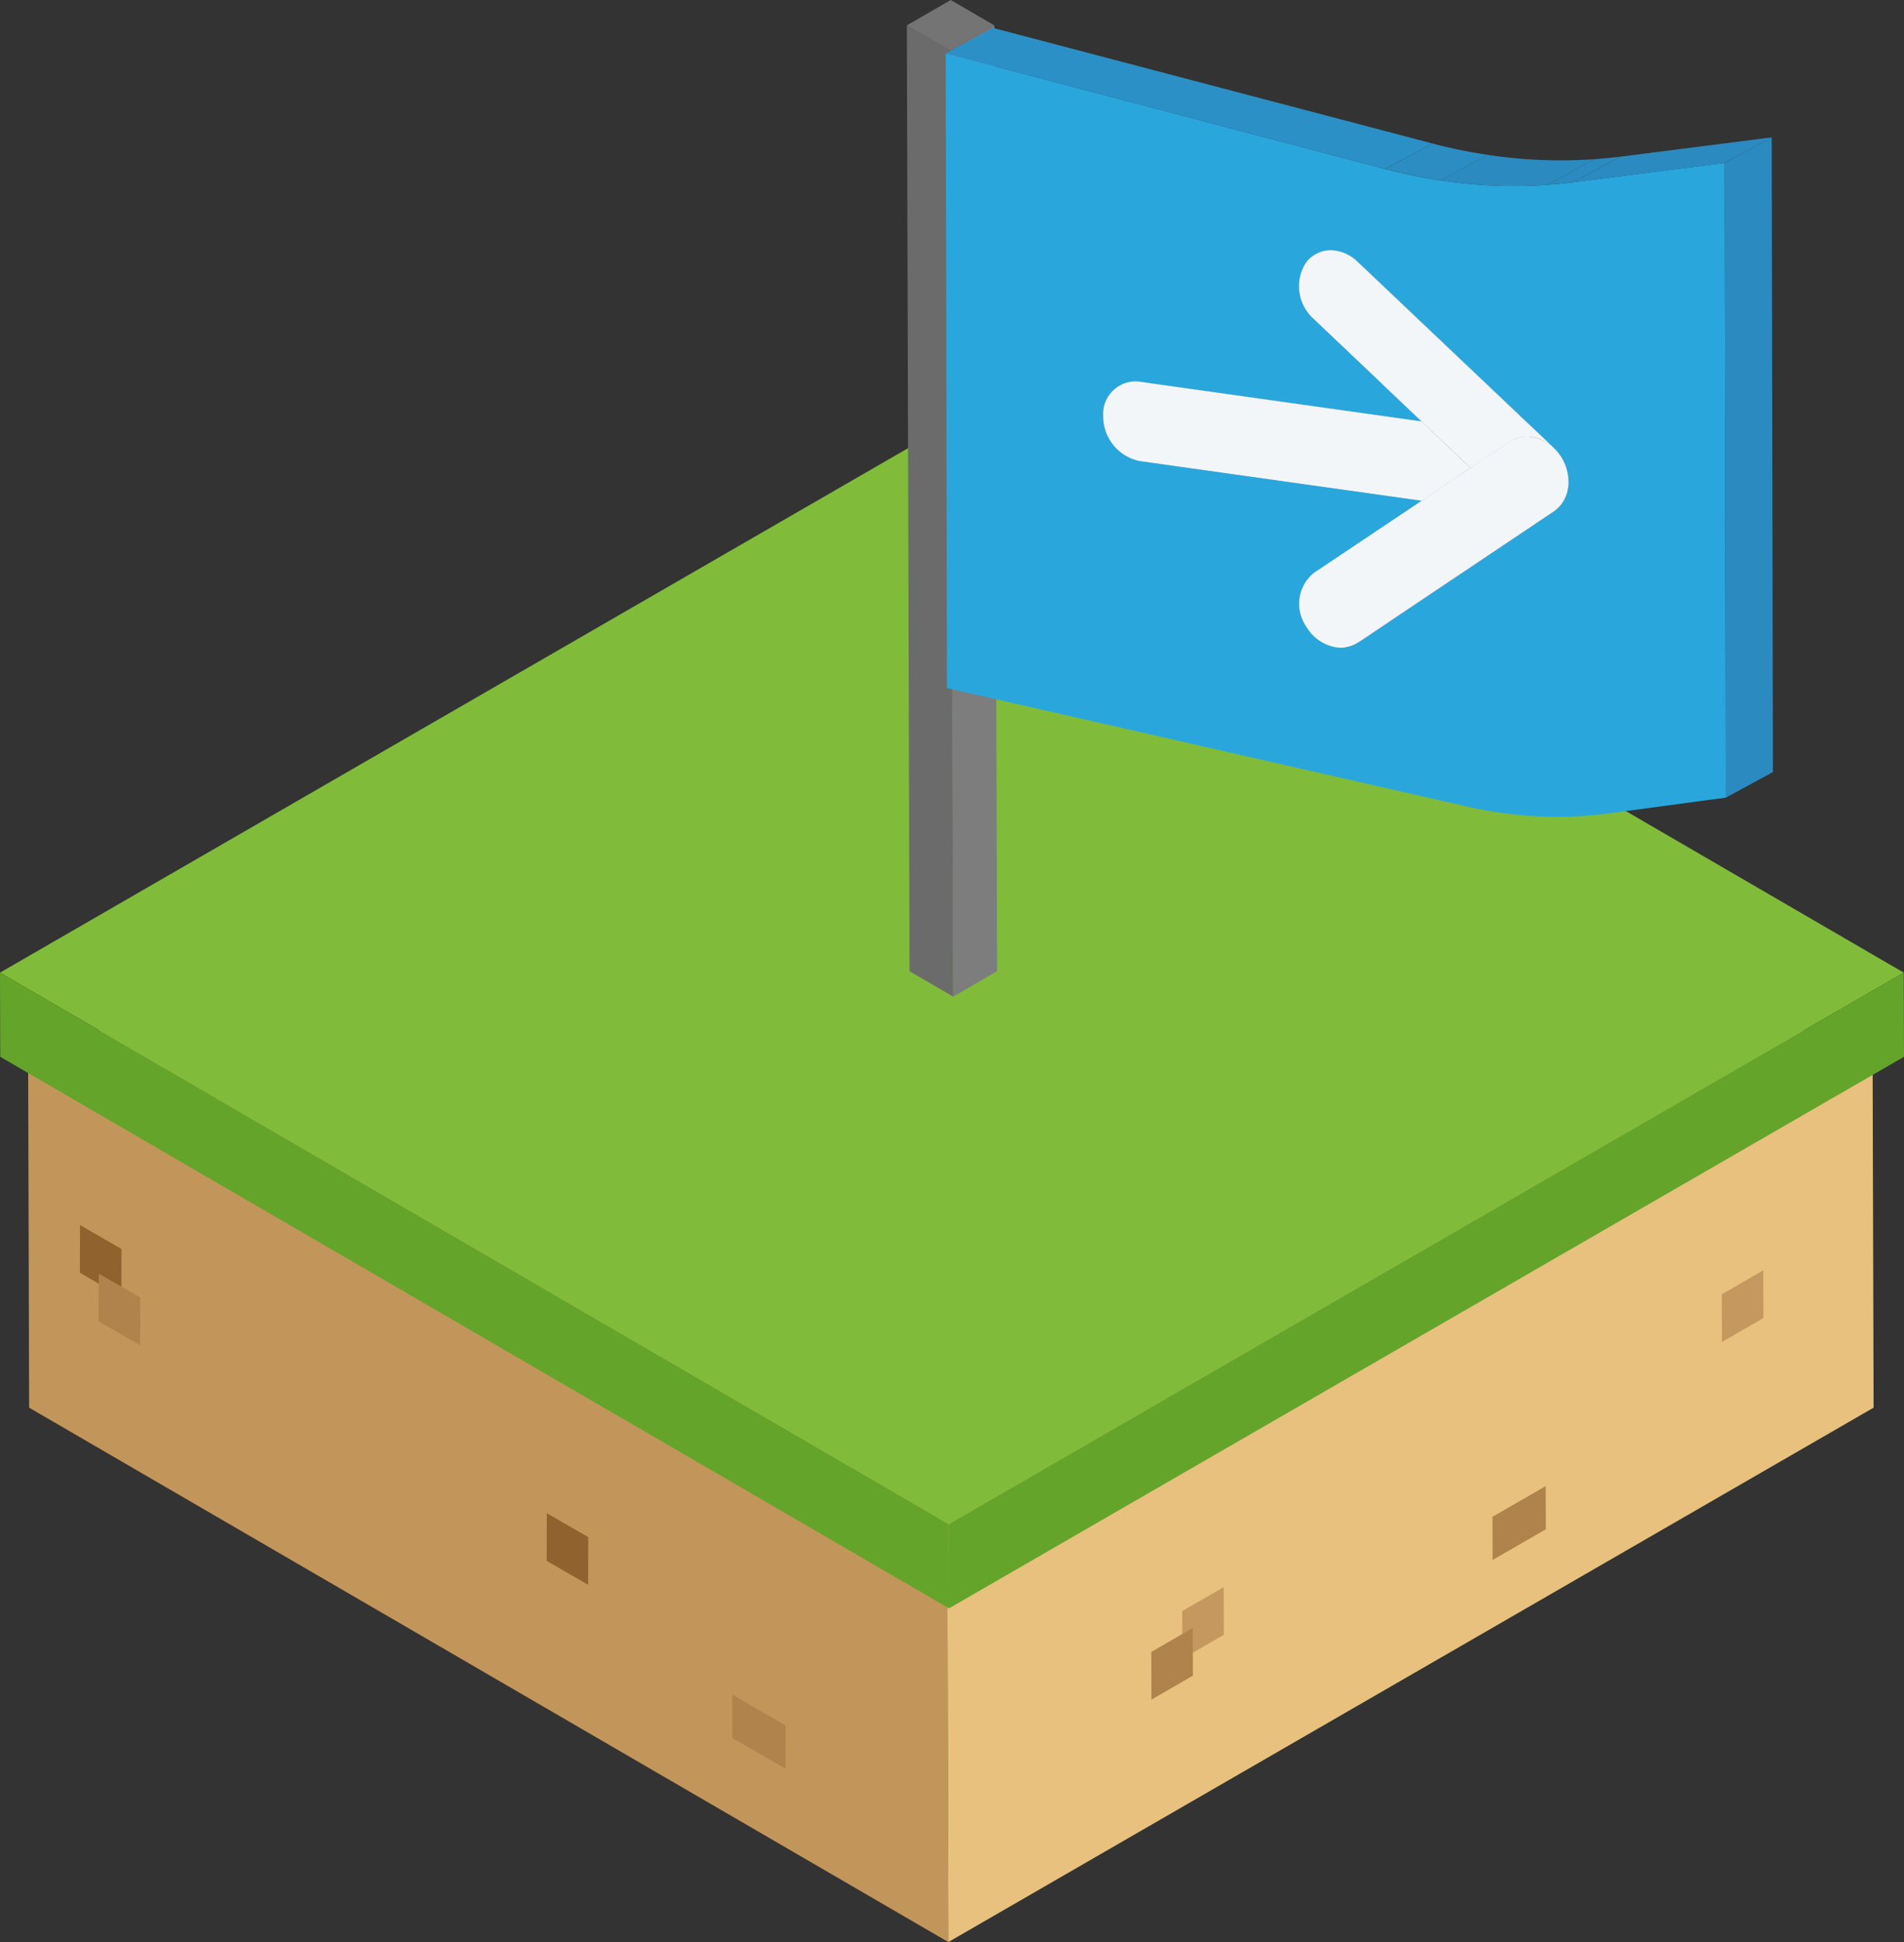 <svg xmlns="http://www.w3.org/2000/svg" xmlns:xlink="http://www.w3.org/1999/xlink" width="187.434" height="191.113" viewBox="0 0 187.434 191.113"><rect x="0" y="0" width="187.434" height="191.113" fill="#333333" stroke="none"/><defs><clipPath id="a"><path d="M764.454,617.521c-.11-.028-.217-.063-.323-.1l-4.631,2.52a2.773,2.773,0,0,0,.323.1Z" transform="translate(-759.5 -617.42)" fill="none"/></clipPath><clipPath id="b"><path d="M762.121,617.92c-.041,0-.083.045-.12.065l-.252.136-.264.144-.406.222-1.044.567-2.544,1.385a3.866,3.866,0,0,0,.406.081l4.632-2.52A3.876,3.876,0,0,1,762.121,617.92Z" transform="translate(-757.49 -617.92)" fill="none"/></clipPath><clipPath id="c"><path d="M765.723,584.592a3.388,3.388,0,0,1,1.676-3.062l-4.63,2.52a3.373,3.373,0,0,0-1.678,3.062,4.581,4.581,0,0,0,2.9,4.23l4.63-2.52A4.582,4.582,0,0,1,765.723,584.592Z" transform="translate(-761.09 -581.53)" fill="none"/></clipPath><clipPath id="d"><path d="M762.2,580.088l-4.631,2.52a3.1,3.1,0,0,1,1.932-.333l4.633-2.517A3.087,3.087,0,0,0,762.2,580.088Z" transform="translate(-757.57 -579.72)" fill="none"/></clipPath><clipPath id="e"><path d="M674.817,677.794a3.917,3.917,0,0,1,.713-5.364l-4.639,2.519a3.916,3.916,0,0,0-.713,5.364,4.5,4.5,0,0,0,1.467,1.451l4.641-2.513A4.5,4.5,0,0,1,674.817,677.794Z" transform="translate(-669.45 -672.43)" fill="none"/></clipPath><clipPath id="f"><path d="M657.593,706l-4.633,2.519a3.839,3.839,0,0,0,1.422.518,3.109,3.109,0,0,0,1.93-.333l4.63-2.519a3.106,3.106,0,0,1-1.93.333A3.826,3.826,0,0,1,657.593,706Z" transform="translate(-652.96 -706)" fill="none"/></clipPath><clipPath id="g"><path d="M651.75,708.842l4.633-2.52c.079-.045.159-.091.236-.142l-4.63,2.519C651.911,708.75,651.831,708.8,651.75,708.842Z" transform="translate(-651.75 -706.18)" fill="none"/></clipPath><clipPath id="h"><path d="M678.031,540.44l-4.631,2.52a4.7,4.7,0,0,0,1.191,1.829l4.63-2.519A4.7,4.7,0,0,1,678.031,540.44Z" transform="translate(-673.4 -540.44)" fill="none"/></clipPath><clipPath id="i"><path d="M682.35,522.07h0l-4.631,2.519h0a3.964,3.964,0,0,0-.457,3.732l4.63-2.519A3.957,3.957,0,0,1,682.35,522.07Z" transform="translate(-677 -522.07)" fill="none"/></clipPath><clipPath id="j"><path d="M676.938,518.873a3.026,3.026,0,0,1,.953-.813l-4.631,2.517a3.349,3.349,0,0,0-.358.23l4.614-2.515L672.9,520.8h0l4.622-2.513L672.9,520.8a3.134,3.134,0,0,0-.593.589l2.314-1.26,1.2-.652.288-.158.285-.154A3.226,3.226,0,0,0,676.938,518.873Z" transform="translate(-672.31 -518.06)" fill="none"/></clipPath><clipPath id="k"><path d="M656.723,516.556l-4.633,2.519a3.128,3.128,0,0,1,1.938-.333,3.981,3.981,0,0,1,2.168,1.085l4.633-2.519a3.993,3.993,0,0,0-2.168-1.085A3.127,3.127,0,0,0,656.723,516.556Z" transform="translate(-652.09 -516.188)" fill="none"/></clipPath><clipPath id="l"><path d="M581.843,608.354c.077-.053.154-.1.236-.144l-4.63,2.52c-.081.045-.161.091-.238.144C578.6,610.118,580.5,609.183,581.843,608.354Z" transform="translate(-577.21 -608.21)" fill="none"/></clipPath><clipPath id="m"><path d="M549.9,633.893l4.624-2.52a3.308,3.308,0,0,0,1.12-1.343,3.862,3.862,0,0,0,.323-1.54l-4.63,2.519a3.823,3.823,0,0,1-.325,1.54A3.285,3.285,0,0,1,549.9,633.893Z" transform="translate(-549.9 -628.49)" fill="none"/></clipPath><clipPath id="n"><path d="M556.88,645.116,561.5,642.6l.024-.018-4.62,2.524a.115.115,0,0,1-.026.012Z" transform="translate(-556.88 -642.58)" fill="none"/></clipPath><clipPath id="o"><path d="M572.35,606.773l-4.63,2.519a3.1,3.1,0,0,1,1.928-.331l4.63-2.519a3.1,3.1,0,0,0-1.928.331Z" transform="translate(-567.72 -606.406)" fill="none"/></clipPath><clipPath id="p"><path d="M554.826,628.49l-4.631,2.52a3.8,3.8,0,0,1-.325,1.54l4.633-2.519A3.8,3.8,0,0,0,554.826,628.49Z" transform="translate(-549.87 -628.49)" fill="none"/></clipPath><clipPath id="q"><path d="M558.676,610.339l4.63-2.519A4.215,4.215,0,0,0,561,606.6l-4.63,2.52A4.086,4.086,0,0,1,558.676,610.339Z" transform="translate(-556.37 -606.6)" fill="none"/></clipPath><clipPath id="r"><path d="M556.321,612.55l-4.631,2.53a4.714,4.714,0,0,1,.951,1.422l4.631-2.519A4.72,4.72,0,0,0,556.321,612.55Z" transform="translate(-551.69 -612.55)" fill="none"/></clipPath><clipPath id="s"><path d="M551.191,618.308l4.631-2.519a4.521,4.521,0,0,0-.3-1.64,4.616,4.616,0,0,0-.425-.843,4.681,4.681,0,0,0-.593-.756l-4.63,2.53a4.693,4.693,0,0,1,.593.756,4.892,4.892,0,0,1,.425.843,4.609,4.609,0,0,1,.3,1.63Z" transform="translate(-549.87 -612.55)" fill="none"/></clipPath><clipPath id="t"><path d="M551.41,622.736l4.63-2.519V620.2l-4.63,2.52Z" transform="translate(-551.41 -620.2)" fill="none"/></clipPath><clipPath id="u"><path d="M551.46,622.488l4.63-2.519v-.012c0-.014-.014-.03-.02-.047l-4.63,2.52.018.047Z" transform="translate(-551.44 -619.91)" fill="none"/></clipPath><clipPath id="v"><path d="M551.574,622.294l4.631-2.519c0-.012-.01-.024-.014-.035l-4.631,2.52C551.564,622.27,551.568,622.282,551.574,622.294Z" transform="translate(-551.56 -619.74)" fill="none"/></clipPath><clipPath id="w"><path d="M556.26,619.74h0l-4.63,2.52h0Z" transform="translate(-551.63 -619.74)" fill="none"/></clipPath><clipPath id="x"><path d="M556.271,619.59l-4.63,2.522.01.024,4.63-2.519Z" transform="translate(-551.64 -619.59)" fill="none"/></clipPath><clipPath id="y"><path d="M566.024,480.688l4.63-2.519a47.505,47.505,0,0,1-12.62-.11,51.618,51.618,0,0,1-5.892-1.189l-4.633,2.519a52.2,52.2,0,0,0,5.9,1.189A47.586,47.586,0,0,0,566.024,480.688Z" transform="translate(-547.51 -476.87)" fill="none"/></clipPath></defs><g transform="translate(2.773 52.813)" style="isolation:isolate"><path d="M425.32,719.918,515.811,772.5l91.083-52.586L516.4,667.33Z" transform="translate(-425.32 -667.33)" fill="#dab171"/><path d="M873.14,926.15l.094,33.125,90.491,52.588-.094-33.127Z" transform="translate(-873.14 -873.562)" fill="#c2965a"/><path d="M424.86,978.736l.094,33.127,91.082-52.588-.094-33.125Z" transform="translate(-334.369 -873.562)" fill="#e8c17e"/></g><g transform="translate(0 41.437)" style="isolation:isolate"><path d="M410.25,665.618l93.4,54.278,94.01-54.278-93.4-54.278Z" transform="translate(-410.25 -611.34)" fill="#80bc39"/><path d="M872.82,878.48l.022,8.282,93.4,54.276-.024-8.28Z" transform="translate(-872.82 -824.202)" fill="#64a42a"/><path d="M410.13,932.758l.024,8.28,94.01-54.276-.024-8.282Z" transform="translate(-316.731 -824.202)" fill="#64a42a"/></g><path d="M583.67,1130.185l.01,4.249,5.24-3.023-.012-4.251Z" transform="translate(-436.747 -980.917)" fill="#b0824c"/><path d="M478.25,1025.019l.014,4.691,4.084-2.357-.014-4.693Z" transform="translate(-308.755 -897.65)" fill="#c5985f"/><path d="M739.67,1178.449l.014,4.692,4.084-2.357-.014-4.693Z" transform="translate(-623.291 -1019.906)" fill="#c5985f"/><path d="M754.64,1198.229l.012,4.693,4.086-2.359-.014-4.693Z" transform="translate(-641.303 -1035.667)" fill="#b0824c"/><path d="M952.024,1228.19l-.014,4.253,5.242,3.025.012-4.251Z" transform="translate(-879.931 -1061.42)" fill="#b0824c"/><path d="M1047.622,1140.27l-.012,4.693,4.084,2.357.012-4.691Z" transform="translate(-993.797 -991.364)" fill="#8f622e"/><path d="M1273.765,1000.74l-.014,4.693,4.084,2.357.014-4.693Z" transform="translate(-1265.887 -880.184)" fill="#8f622e"/><path d="M1264.675,1024.26l-.014,4.693,4.084,2.357.014-4.691Z" transform="translate(-1254.95 -898.925)" fill="#b0824c"/><g transform="translate(89.272)" style="isolation:isolate"><path d="M849.52,422.187l.264,93.082,4.324-2.5-.264-93.082Z" transform="translate(-845.223 -417.193)" fill="#7d7d7d"/><path d="M875.1,422.187l-4.3-2.5.264,93.082,4.3,2.5Z" transform="translate(-870.8 -417.193)" fill="#6b6b6b"/><path d="M859.441,409.9l-4.3-2.5-4.326,2.5,4.3,2.5Z" transform="translate(-850.82 -407.4)" fill="#747474"/></g><g transform="translate(93.104 2.741)" style="isolation:isolate"><g transform="translate(18.39 39.931)" style="isolation:isolate"><g transform="translate(0)" clip-path="url(#a)"><g transform="translate(-0.321 -0.128)" style="isolation:isolate"><path d="M758.676,619.614l4.633-2.519a3.616,3.616,0,0,1-1.016-.3l-4.633,2.519a3.659,3.659,0,0,0,1.016.3" transform="translate(-757.66 -616.79)" fill="#2b8dc2"/></g></g></g><g transform="translate(18.713 40.033)" style="isolation:isolate"><g transform="translate(0)" clip-path="url(#b)"><g transform="translate(-0.644 -0.23)" style="isolation:isolate"><path d="M757.532,620.839l4.633-2.52h-.033l-4.632,2.52h.032" transform="translate(-756.484 -618.009)" fill="#2b8bc1"/><path d="M758.676,619.614l4.633-2.519a3.616,3.616,0,0,1-1.016-.3l-4.633,2.519a3.659,3.659,0,0,0,1.016.3" transform="translate(-757.66 -616.79)" fill="#2b8dc2"/></g></g></g><g transform="translate(15.493 32.639)" style="isolation:isolate"><g clip-path="url(#c)"><g transform="translate(-0.004 0)" style="isolation:isolate"><path d="M758.676,619.614l4.633-2.519a3.616,3.616,0,0,1-1.016-.3l-4.633,2.519a3.659,3.659,0,0,0,1.016.3" transform="translate(-755.08 -609.626)" fill="#2b8dc2"/><path d="M764.075,614.935l4.633-2.519a4.36,4.36,0,0,1-1.457-1.115l-4.63,2.519a4.35,4.35,0,0,0,1.455,1.115" transform="translate(-761.486 -605.251)" fill="#2b8ec4"/><path d="M770.424,610.1l4.631-2.519a4.817,4.817,0,0,1-.632-.949l-4.632,2.513a4.788,4.788,0,0,0,.634.951" transform="translate(-769.29 -601.53)" fill="#2b8dc2"/><path d="M773.2,606.163l4.633-2.518a4.777,4.777,0,0,1-.3-.756l-4.63,2.519a4.685,4.685,0,0,0,.3.754" transform="translate(-772.703 -598.55)" fill="#2b8bc1"/><path d="M774.559,602.521l4.63-2.52a4.588,4.588,0,0,1-.156-.742l-4.633,2.519a4.578,4.578,0,0,0,.159.742" transform="translate(-774.362 -595.658)" fill="#2b8abf"/><path d="M775.233,598.489l4.632-2.519a3.98,3.98,0,0,1-.034-.54v-.3l-4.63,2.519v.3a4.277,4.277,0,0,0,.035.54" transform="translate(-775.2 -592.367)" fill="#2b88be"/><path d="M767.09,586.813l4.631-2.519a3.333,3.333,0,0,1,1.668-2.763l-4.631,2.52a3.333,3.333,0,0,0-1.668,2.763" transform="translate(-767.076 -581.53)" fill="#2b87bc"/></g></g></g><g transform="translate(17.171 32.272)" style="isolation:isolate"><g transform="translate(0)" clip-path="url(#d)"><g transform="translate(0.006 0.002)" style="isolation:isolate"><path d="M758.267,582.283l4.633-2.518a3.259,3.259,0,0,0-.7-.026l-4.63,2.519a3.37,3.37,0,0,1,.7.024" transform="translate(-756.341 -579.731)" fill="#a7bcd2"/><path d="M761.654,582.289l4.633-2.519a3.024,3.024,0,0,0-.654.118L761,582.407a3.018,3.018,0,0,1,.656-.118" transform="translate(-760.425 -579.762)" fill="#a3b9cf"/><path d="M764.779,582.87l4.632-2.52a2.922,2.922,0,0,0-.581.24l-4.631,2.52a2.89,2.89,0,0,1,.579-.24" transform="translate(-764.2 -580.224)" fill="#9fb5cd"/></g></g></g><g transform="translate(34.804 51.108)" style="isolation:isolate"><g transform="translate(0)" clip-path="url(#e)"><g transform="translate(0.008)" style="isolation:isolate"><path d="M668.973,705.137l4.631-2.52a4.31,4.31,0,0,1-1.461-1.118l-4.633,2.52a4.322,4.322,0,0,0,1.463,1.118" transform="translate(-666.381 -695.593)" fill="#2b8ec4"/><path d="M675.338,700.3l4.633-2.52a4.909,4.909,0,0,1-.406-.542,4.6,4.6,0,0,1-.232-.406l-4.633,2.519a4.482,4.482,0,0,0,.234.406,5.185,5.185,0,0,0,.406.542" transform="translate(-674.209 -691.872)" fill="#2b8dc2"/><path d="M678.123,696.365l4.633-2.519a4.516,4.516,0,0,1-.3-.756l-4.632,2.52a4.758,4.758,0,0,0,.3.756" transform="translate(-677.628 -688.892)" fill="#2b8bc1"/><path d="M679.468,692.7l4.633-2.52a4.357,4.357,0,0,1-.159-.742l-4.633,2.519a4.812,4.812,0,0,0,.159.742" transform="translate(-679.276 -685.984)" fill="#2b8abf"/><path d="M680.124,688.693l4.632-2.519a4.1,4.1,0,0,1-.024-.833l-4.633,2.519a4.408,4.408,0,0,0,.024.833" transform="translate(-680.09 -682.717)" fill="#2b88be"/><path d="M673.2,677.573l4.632-2.519a3.371,3.371,0,0,1,1.422-2.623l-4.632,2.519a3.371,3.371,0,0,0-1.422,2.623" transform="translate(-673.188 -672.43)" fill="#2b87bc"/></g></g></g><g transform="translate(37.008 57.929)" style="isolation:isolate"><g transform="translate(0)" clip-path="url(#f)"><g transform="translate(-1.067 -0.914)" style="isolation:isolate"><path d="M653.493,709.4l4.63-2.52a3,3,0,0,1-.581.24l-4.633,2.519a3.018,3.018,0,0,0,.583-.24" transform="translate(-649.064 -705.787)" fill="#2b88be"/><path d="M656.424,710.579l4.633-2.519a2.99,2.99,0,0,1-.656.118l-4.631,2.511a3.126,3.126,0,0,0,.654-.118" transform="translate(-652.578 -706.727)" fill="#2b8abf"/><path d="M659.725,711.056l4.63-2.511a3.3,3.3,0,0,1-.693-.024h-.031L659,711.04h.033a3.3,3.3,0,0,0,.693.024" transform="translate(-656.533 -707.094)" fill="#2b8bc1"/><path d="M663.574,709.824l4.633-2.519a3.8,3.8,0,0,1-1.016-.3l-4.63,2.52a3.787,3.787,0,0,0,1,.3" transform="translate(-661.107 -705.883)" fill="#2b8dc2"/><path d="M668.973,705.137l4.631-2.52a4.31,4.31,0,0,1-1.461-1.118l-4.633,2.52a4.322,4.322,0,0,0,1.463,1.118" transform="translate(-667.51 -701.5)" fill="#2b8ec4"/></g></g></g><g transform="translate(40.368 57.966)" style="isolation:isolate"><g transform="translate(0)" clip-path="url(#g)"><g style="isolation:isolate"><path d="M651.75,708.842l4.633-2.52c.079-.045.159-.091.236-.142l-4.63,2.519c-.077.051-.157.1-.238.142" transform="translate(-651.75 -706.18)" fill="#9bb2cb"/></g></g></g><g transform="translate(35.016 24.29)" style="isolation:isolate"><g transform="translate(0)" clip-path="url(#h)"><g transform="translate(-0.067 -0.207)" style="isolation:isolate"><path d="M673.727,550.643l4.63-2.52a4.276,4.276,0,0,1-.325-.343L673.4,550.3a4.333,4.333,0,0,0,.327.343" transform="translate(-672.469 -546.081)" fill="#2b8ec4"/><path d="M675.63,546.594l4.633-2.52a4.639,4.639,0,0,1-.63-.945L675,545.649a4.718,4.718,0,0,0,.63.945" transform="translate(-674.699 -542.376)" fill="#2b8dc2"/><path d="M678.4,542.693l4.632-2.519a4.539,4.539,0,0,1-.3-.754l-4.63,2.52a4.751,4.751,0,0,0,.3.754" transform="translate(-678.1 -539.42)" fill="#2b8bc1"/></g></g></g><path d="M551.538,619.74a.051.051,0,0,0,.014.035C551.567,619.787,551.542,619.75,551.538,619.74Z" transform="translate(-485.959 -579.337)" fill="#97afc9"/><path d="M648.756,624.737l4.633-2.52-27.728-3.9-4.63,2.519Z" transform="translate(-601.911 -578.206)" fill="#2b8fc5"/><path d="M621.03,647.117l4.631-2.519,10.594-7.1-4.633,2.52Z" transform="translate(-584.776 -593.489)" fill="#2c85bb"/><g transform="translate(34.756 20.558)" style="isolation:isolate"><g transform="translate(0)" clip-path="url(#i)"><g transform="translate(-0.003 -0.827)" style="isolation:isolate"><path d="M678.4,542.693l4.632-2.519a4.539,4.539,0,0,1-.3-.754l-4.63,2.52a4.751,4.751,0,0,0,.3.754" transform="translate(-677.904 -535.068)" fill="#2b8bc1"/><path d="M679.751,539.007l4.63-2.52a4.639,4.639,0,0,1-.16-.748l-4.631,2.517a4.612,4.612,0,0,0,.161.75" transform="translate(-679.555 -532.135)" fill="#2b8abf"/><path d="M680.415,534.974l4.631-2.517a4.431,4.431,0,0,1-.024-.837l-4.631,2.515a4.108,4.108,0,0,0,.024.835" transform="translate(-680.38 -528.853)" fill="#2b88be"/><path d="M672.3,523.283l4.631-2.519a3.561,3.561,0,0,1,.711-1.94A3.011,3.011,0,0,1,678.6,518l-4.633,2.519a3.049,3.049,0,0,0-.955.823,3.577,3.577,0,0,0-.709,1.94" transform="translate(-672.289 -518)" fill="#2b87bc"/></g></g></g><g transform="translate(35.478 19.743)" style="isolation:isolate"><g transform="translate(0)" clip-path="url(#j)"><g transform="translate(-0.713 -0.012)" style="isolation:isolate"><path d="M672.3,523.283l4.631-2.519a3.561,3.561,0,0,1,.711-1.94A3.011,3.011,0,0,1,678.6,518l-4.633,2.519a3.049,3.049,0,0,0-.955.823,3.577,3.577,0,0,0-.709,1.94" transform="translate(-672.3 -518)" fill="#2b87bc"/></g></g></g><path d="M648.828,586.317l4.633-2.52-27.728-3.9-4.633,2.517Z" transform="translate(-601.997 -547.592)" fill="#b1c3d7"/><path d="M631.724,562.069l4.633-2.519-10.626-10.08-4.631,2.52Z" transform="translate(-584.893 -523.345)" fill="#2b93c9"/><g transform="translate(36.429 19.363)" style="isolation:isolate"><g transform="translate(0)" clip-path="url(#k)"><g transform="translate(0 0.013)" style="isolation:isolate"><path d="M653.23,521.18l4.633-2.52a4.3,4.3,0,0,0-1.142-.78l-4.63,2.52a4.253,4.253,0,0,1,1.14.78" transform="translate(-649.123 -517.549)" fill="#b0c2d6"/><path d="M658.706,519.228l4.63-2.52a3.725,3.725,0,0,0-1-.3l-4.63,2.519a3.72,3.72,0,0,1,1,.3" transform="translate(-655.739 -516.378)" fill="#abbfd4"/><path d="M663.339,518.8l4.63-2.52h-.03a3.379,3.379,0,0,0-.7-.024l-4.632,2.52a3.327,3.327,0,0,1,.7.024h.032" transform="translate(-661.368 -516.25)" fill="#a7bcd2"/><path d="M666.86,518.779l4.633-2.519a3.118,3.118,0,0,0-.662.118L666.2,518.9a3.118,3.118,0,0,1,.66-.118" transform="translate(-665.621 -516.258)" fill="#a3b9cf"/><path d="M670.031,519.359l4.63-2.519a3.127,3.127,0,0,0-.579.236L669.45,519.6a3.158,3.158,0,0,1,.581-.24" transform="translate(-669.45 -516.72)" fill="#9fb5cd"/></g></g></g><path d="M597.34,627.366l4.632-2.52,4.813-3.226-4.631,2.52Z" transform="translate(-550.494 -580.835)" fill="#97afc9"/><path d="M602.17,606.179l4.631-2.52-4.828-4.58L597.34,601.6Z" transform="translate(-550.509 -562.875)" fill="#bcccdd"/><path d="M578.37,614.02,583,611.5l3.854-2.581-4.633,2.52Z" transform="translate(-526.709 -570.716)" fill="#97afc9"/><g transform="translate(55.514 38.06)" style="isolation:isolate"><g transform="translate(0)" clip-path="url(#l)"><g style="isolation:isolate"><path d="M577.21,610.874l4.633-2.519c.077-.053.154-.1.236-.144l-4.63,2.52c-.081.045-.161.091-.238.144" transform="translate(-577.21 -608.21)" fill="#9bb2cb"/></g></g></g><path d="M556.97,658.1l4.63-2.52,19.258-12.9-4.63,2.52Z" transform="translate(-516.364 -597.616)" fill="#97afc9"/><g transform="translate(59.864 42.181)" style="isolation:isolate"><g transform="translate(0)" clip-path="url(#m)"><g transform="translate(-0.006 0)" style="isolation:isolate"><path d="M549.946,634.889l4.625-2.52a3.308,3.308,0,0,0,1.12-1.343,3.832,3.832,0,0,0,.315-1.286l-4.633,2.519a3.735,3.735,0,0,1-.315,1.286,3.285,3.285,0,0,1-1.117,1.343" transform="translate(-549.94 -629.486)" fill="#9bb2cb"/><path d="M549.918,631.264l4.633-2.52v-.254l-4.63,2.52a2.106,2.106,0,0,1-.01.254" transform="translate(-548.48 -628.49)" fill="#9fb5cd"/></g></g></g><path d="M556.95,645.183l4.63-2.519,0,0-4.633,2.521Z" transform="translate(-497.086 -597.6)" fill="#97afc9"/><g transform="translate(59.866 45.043)" style="isolation:isolate"><g clip-path="url(#n)"><g style="isolation:isolate"><path d="M556.88,645.116,561.5,642.6l.024-.018-4.62,2.524a.123.123,0,0,1-.026.016" transform="translate(-556.88 -642.58)" fill="#9bb2cb"/></g></g></g><g transform="translate(55.751 37.694)" style="isolation:isolate"><g transform="translate(0)" clip-path="url(#o)"><g transform="translate(0 0.006)" style="isolation:isolate"><path d="M568.413,608.987l4.63-2.52a3.322,3.322,0,0,0-.693-.026l-4.63,2.52a3.3,3.3,0,0,1,.693.026" transform="translate(-566.485 -606.433)" fill="#a7bcd2"/><path d="M571.784,608.969l4.63-2.519a3.108,3.108,0,0,0-.654.118l-4.631,2.519a3.122,3.122,0,0,1,.654-.118" transform="translate(-570.549 -606.447)" fill="#a3b9cf"/><path d="M574.931,609.526l4.63-2.526a3,3,0,0,0-.581.24l-4.63,2.526a2.937,2.937,0,0,1,.581-.24" transform="translate(-574.35 -606.885)" fill="#9fb5cd"/></g></g></g><g transform="translate(60.981 42.181)" style="isolation:isolate"><g transform="translate(0)" clip-path="url(#p)"><g transform="translate(0 0)" style="isolation:isolate"><path d="M549.91,633.569l4.633-2.52a3.808,3.808,0,0,0,.315-1.28l-4.632,2.517a3.713,3.713,0,0,1-.315,1.282" transform="translate(-549.91 -629.51)" fill="#9bb2cb"/><path d="M549.918,631.267l4.633-2.517v-.26l-4.63,2.52a2.156,2.156,0,0,1-.01.258" transform="translate(-549.603 -628.49)" fill="#9fb5cd"/></g></g></g><g transform="translate(57.679 37.733)" style="isolation:isolate"><g transform="translate(0)" clip-path="url(#q)"><g transform="translate(0 -0.006)" style="isolation:isolate"><path d="M557.683,611.518l4.63-2.52A4.839,4.839,0,0,0,561,608.08l-4.631,2.52a4.895,4.895,0,0,1,1.313.918" transform="translate(-555.377 -607.773)" fill="#b0c2d6"/><path d="M563.793,609.386l4.63-2.526a3.518,3.518,0,0,0-.961-.291l-4.633,2.519a3.455,3.455,0,0,1,.963.291" transform="translate(-562.8 -606.57)" fill="#abbfd4"/><path d="M567.591,609.12l4.632-2.52h-.032l-4.631,2.52h.031" transform="translate(-567.56 -606.594)" fill="#a7bcd2"/></g></g></g><path d="M576.344,542.57l4.631-2.519L561.66,521.73l-4.63,2.518Z" transform="translate(-516.493 -501.241)" fill="#bcccdd"/><g transform="translate(59.985 38.942)" style="isolation:isolate"><g transform="translate(0)" clip-path="url(#r)"><g transform="translate(0 -0.008)" style="isolation:isolate"><path d="M551.77,621.072l4.63-2.52c-.043-.1-.089-.2-.14-.3l-4.63,2.519c.051.1.1.2.14.3" transform="translate(-550.807 -617.084)" fill="#a7bcd2"/><path d="M552.944,617.1l4.63-2.52a4.623,4.623,0,0,0-.622-.937l-4.633,2.52a4.631,4.631,0,0,1,.624.937" transform="translate(-552.121 -613.41)" fill="#abbfd4"/><path d="M555.579,615.251l4.633-2.52c-.065-.075-.132-.15-.2-.222l-4.628,2.538c.069.071.136.146.2.222" transform="translate(-555.38 -612.51)" fill="#b0c2d6"/></g></g></g><g transform="translate(59.986 38.942)" style="isolation:isolate"><g clip-path="url(#s)"><g transform="translate(0 -0.002)" style="isolation:isolate"><path d="M549.909,628.691l4.631-2.52a5.024,5.024,0,0,0-.039-.591l-4.63,2.523a5.042,5.042,0,0,1,.039.591" transform="translate(-548.588 -622.931)" fill="#9fb5cd"/><path d="M550.216,625.235l4.631-2.519a4.373,4.373,0,0,0-.157-.736l-4.63,2.52a4.383,4.383,0,0,1,.156.735" transform="translate(-548.934 -620.062)" fill="#a3b9cf"/><path d="M551.141,621.555l4.631-2.511c-.031-.106-.067-.2-.108-.313a4.553,4.553,0,0,0-.2-.441l-4.631,2.52a4.557,4.557,0,0,1,.2.441c.041.1.075.2.108.313" transform="translate(-550.015 -617.122)" fill="#a7bcd2"/><path d="M552.948,617.057l4.63-2.52a4.346,4.346,0,0,0-.229-.406,4.693,4.693,0,0,0-.4-.54l-4.633,2.521a4.7,4.7,0,0,1,.406.54,4.417,4.417,0,0,1,.23.406" transform="translate(-552.125 -613.377)" fill="#abbfd4"/><path d="M555.6,615.275l4.633-2.519c-.065-.073-.13-.146-.2-.215l-4.624,2.532c.067.069.132.142.2.215" transform="translate(-555.4 -612.54)" fill="#b0c2d6"/></g></g></g><g transform="translate(60.993 40.496)" style="isolation:isolate"><g transform="translate(0)" clip-path="url(#t)"><g style="isolation:isolate"><path d="M551.41,622.736l4.63-2.519V620.2l-4.63,2.52v.016" transform="translate(-551.41 -620.2)" fill="#a7bcd2"/></g></g></g><path d="M574.188,632.369v-.012l-.018-.047.031.075Z" transform="translate(-513.201 -589.353)" fill="#97afc9"/><g transform="translate(60.967 40.437)" style="isolation:isolate"><g transform="translate(0)" clip-path="url(#u)"><g style="isolation:isolate"><path d="M551.46,622.488l4.63-2.519v-.012c0-.014-.014-.03-.02-.047l-4.63,2.52.018.047v.012" transform="translate(-551.44 -619.91)" fill="#a7bcd2"/></g></g></g><g transform="translate(60.949 40.403)" style="isolation:isolate"><g transform="translate(0)" clip-path="url(#v)"><g style="isolation:isolate"><path d="M551.574,622.294l4.631-2.519c0-.012-.01-.024-.014-.035l-4.631,2.52a.039.039,0,0,0,.014.034" transform="translate(-551.56 -619.74)" fill="#a7bcd2"/></g></g></g><g transform="translate(60.949 40.403)" style="isolation:isolate"><g transform="translate(0)" clip-path="url(#w)"><g transform="translate(-0.14 -0.303)" style="isolation:isolate"><path d="M551.77,621.072l4.63-2.52c-.043-.1-.089-.2-.14-.3l-4.63,2.519c.051.1.1.2.14.3" transform="translate(-551.63 -618.25)" fill="#a7bcd2"/></g></g></g><g transform="translate(60.936 40.372)" style="isolation:isolate"><g transform="translate(0)" clip-path="url(#x)"><g transform="translate(-0.128 -0.272)" style="isolation:isolate"><path d="M551.77,621.072l4.63-2.52c-.043-.1-.089-.2-.14-.3l-4.63,2.519c.051.1.1.2.14.3" transform="translate(-551.63 -618.25)" fill="#a7bcd2"/></g></g></g><path d="M575.383,626.411a4.732,4.732,0,0,0-.963-1.461,4.682,4.682,0,0,1,.593.756A4.762,4.762,0,0,1,575.383,626.411Z" transform="translate(-514.435 -583.489)" fill="#f3f6f9"/><path d="M539.692,444.648,496.43,433.27l.116,62.458,51.165,11.648q1.713.39,3.432.632a38.593,38.593,0,0,0,10.521.055l11.561-1.558-.116-62.458-14.891,1.9a47.584,47.584,0,0,1-12.62-.11A52.2,52.2,0,0,1,539.692,444.648Zm-24.144,28.74a4.493,4.493,0,0,1-3.625-4.413,3.188,3.188,0,0,1,3.611-3.393l27.728,3.9L532.637,459.4a4.3,4.3,0,0,1-.733-5.567,3.048,3.048,0,0,1,2.893-1.156,3.992,3.992,0,0,1,2.17,1.085l19.314,18.323a4.935,4.935,0,0,1,1.13,1.674,4.6,4.6,0,0,1,.325,1.625,3.909,3.909,0,0,1-.325,1.625,3.138,3.138,0,0,1-.987,1.25l-19.388,13a3.08,3.08,0,0,1-2.166.475,4.208,4.208,0,0,1-2.9-1.969,3.915,3.915,0,0,1,.713-5.364l10.594-7.119-27.73-3.9" transform="translate(-496.43 -430.755)" fill="#29a7dd"/><path d="M623.741,592.159a3.191,3.191,0,0,0-3.611,3.4,4.491,4.491,0,0,0,3.625,4.413l27.73,3.9,4.813-3.231-4.83-4.582Z" transform="translate(-604.637 -557.334)" fill="#f3f6f9"/><path d="M681.932,434.782l4.632-2.517L643.3,420.89l-4.63,2.519Z" transform="translate(-638.67 -420.89)" fill="#2b90c6"/><path d="M572.66,642.43a3.8,3.8,0,0,0,.325-1.54A3.823,3.823,0,0,1,572.66,642.43Z" transform="translate(-511.679 -596.19)" fill="#f3f6f9"/><path d="M595.576,618.859a3.072,3.072,0,0,0-2.166.475l-3.86,2.58-4.815,3.227-10.592,7.093a3.916,3.916,0,0,0-.713,5.364,4.2,4.2,0,0,0,2.9,1.969,3.083,3.083,0,0,0,2.166-.475l19.258-12.9a3.285,3.285,0,0,0,1.117-1.343,3.823,3.823,0,0,0,.325-1.54,4.609,4.609,0,0,0-.3-1.64,4.882,4.882,0,0,0-.425-.843,4.684,4.684,0,0,0-.593-.756A4.083,4.083,0,0,0,595.576,618.859Z" transform="translate(-537.896 -578.607)" fill="#f3f6f9"/><path d="M580.54,529.8a4.3,4.3,0,0,0,.734,5.567L591.9,545.449l4.83,4.578,3.86-2.58a3.072,3.072,0,0,1,2.158-.467,4,4,0,0,1,2.172,1.081L585.6,529.737a3.981,3.981,0,0,0-2.168-1.085A3.048,3.048,0,0,0,580.54,529.8Z" transform="translate(-545.066 -506.727)" fill="#f3f6f9"/><g transform="translate(43.272 11.374)" style="isolation:isolate"><g clip-path="url(#y)"><g transform="translate(-0.01)" style="isolation:isolate"><path d="M550.09,485.78l4.63-2.52q-1.28.163-2.572.254l-4.639,2.517q1.292-.087,2.574-.252" transform="translate(-531.566 -481.962)" fill="#2b8abf"/><path d="M570.694,485.346l4.633-2.517a48.088,48.088,0,0,1-10.047-.364l-.449-.065-4.63,2.52.449.065a47.931,47.931,0,0,0,10.045.362" transform="translate(-554.75 -481.276)" fill="#2b8bc1"/><path d="M617.286,480.513l4.63-2.519a51.735,51.735,0,0,1-5.453-1.124l-4.633,2.519a51.68,51.68,0,0,0,5.456,1.124" transform="translate(-611.83 -476.87)" fill="#2b8dc2"/></g></g></g><path d="M473.766,538.908l4.631-2.519-.116-62.458-4.63,2.519Z" transform="translate(-396.973 -463.153)" fill="#2b8bc1"/><path d="M489.111,476.449l4.63-2.519-14.891,1.9-4.63,2.517Z" transform="translate(-412.434 -463.153)" fill="#2b8bc1"/></g></svg>